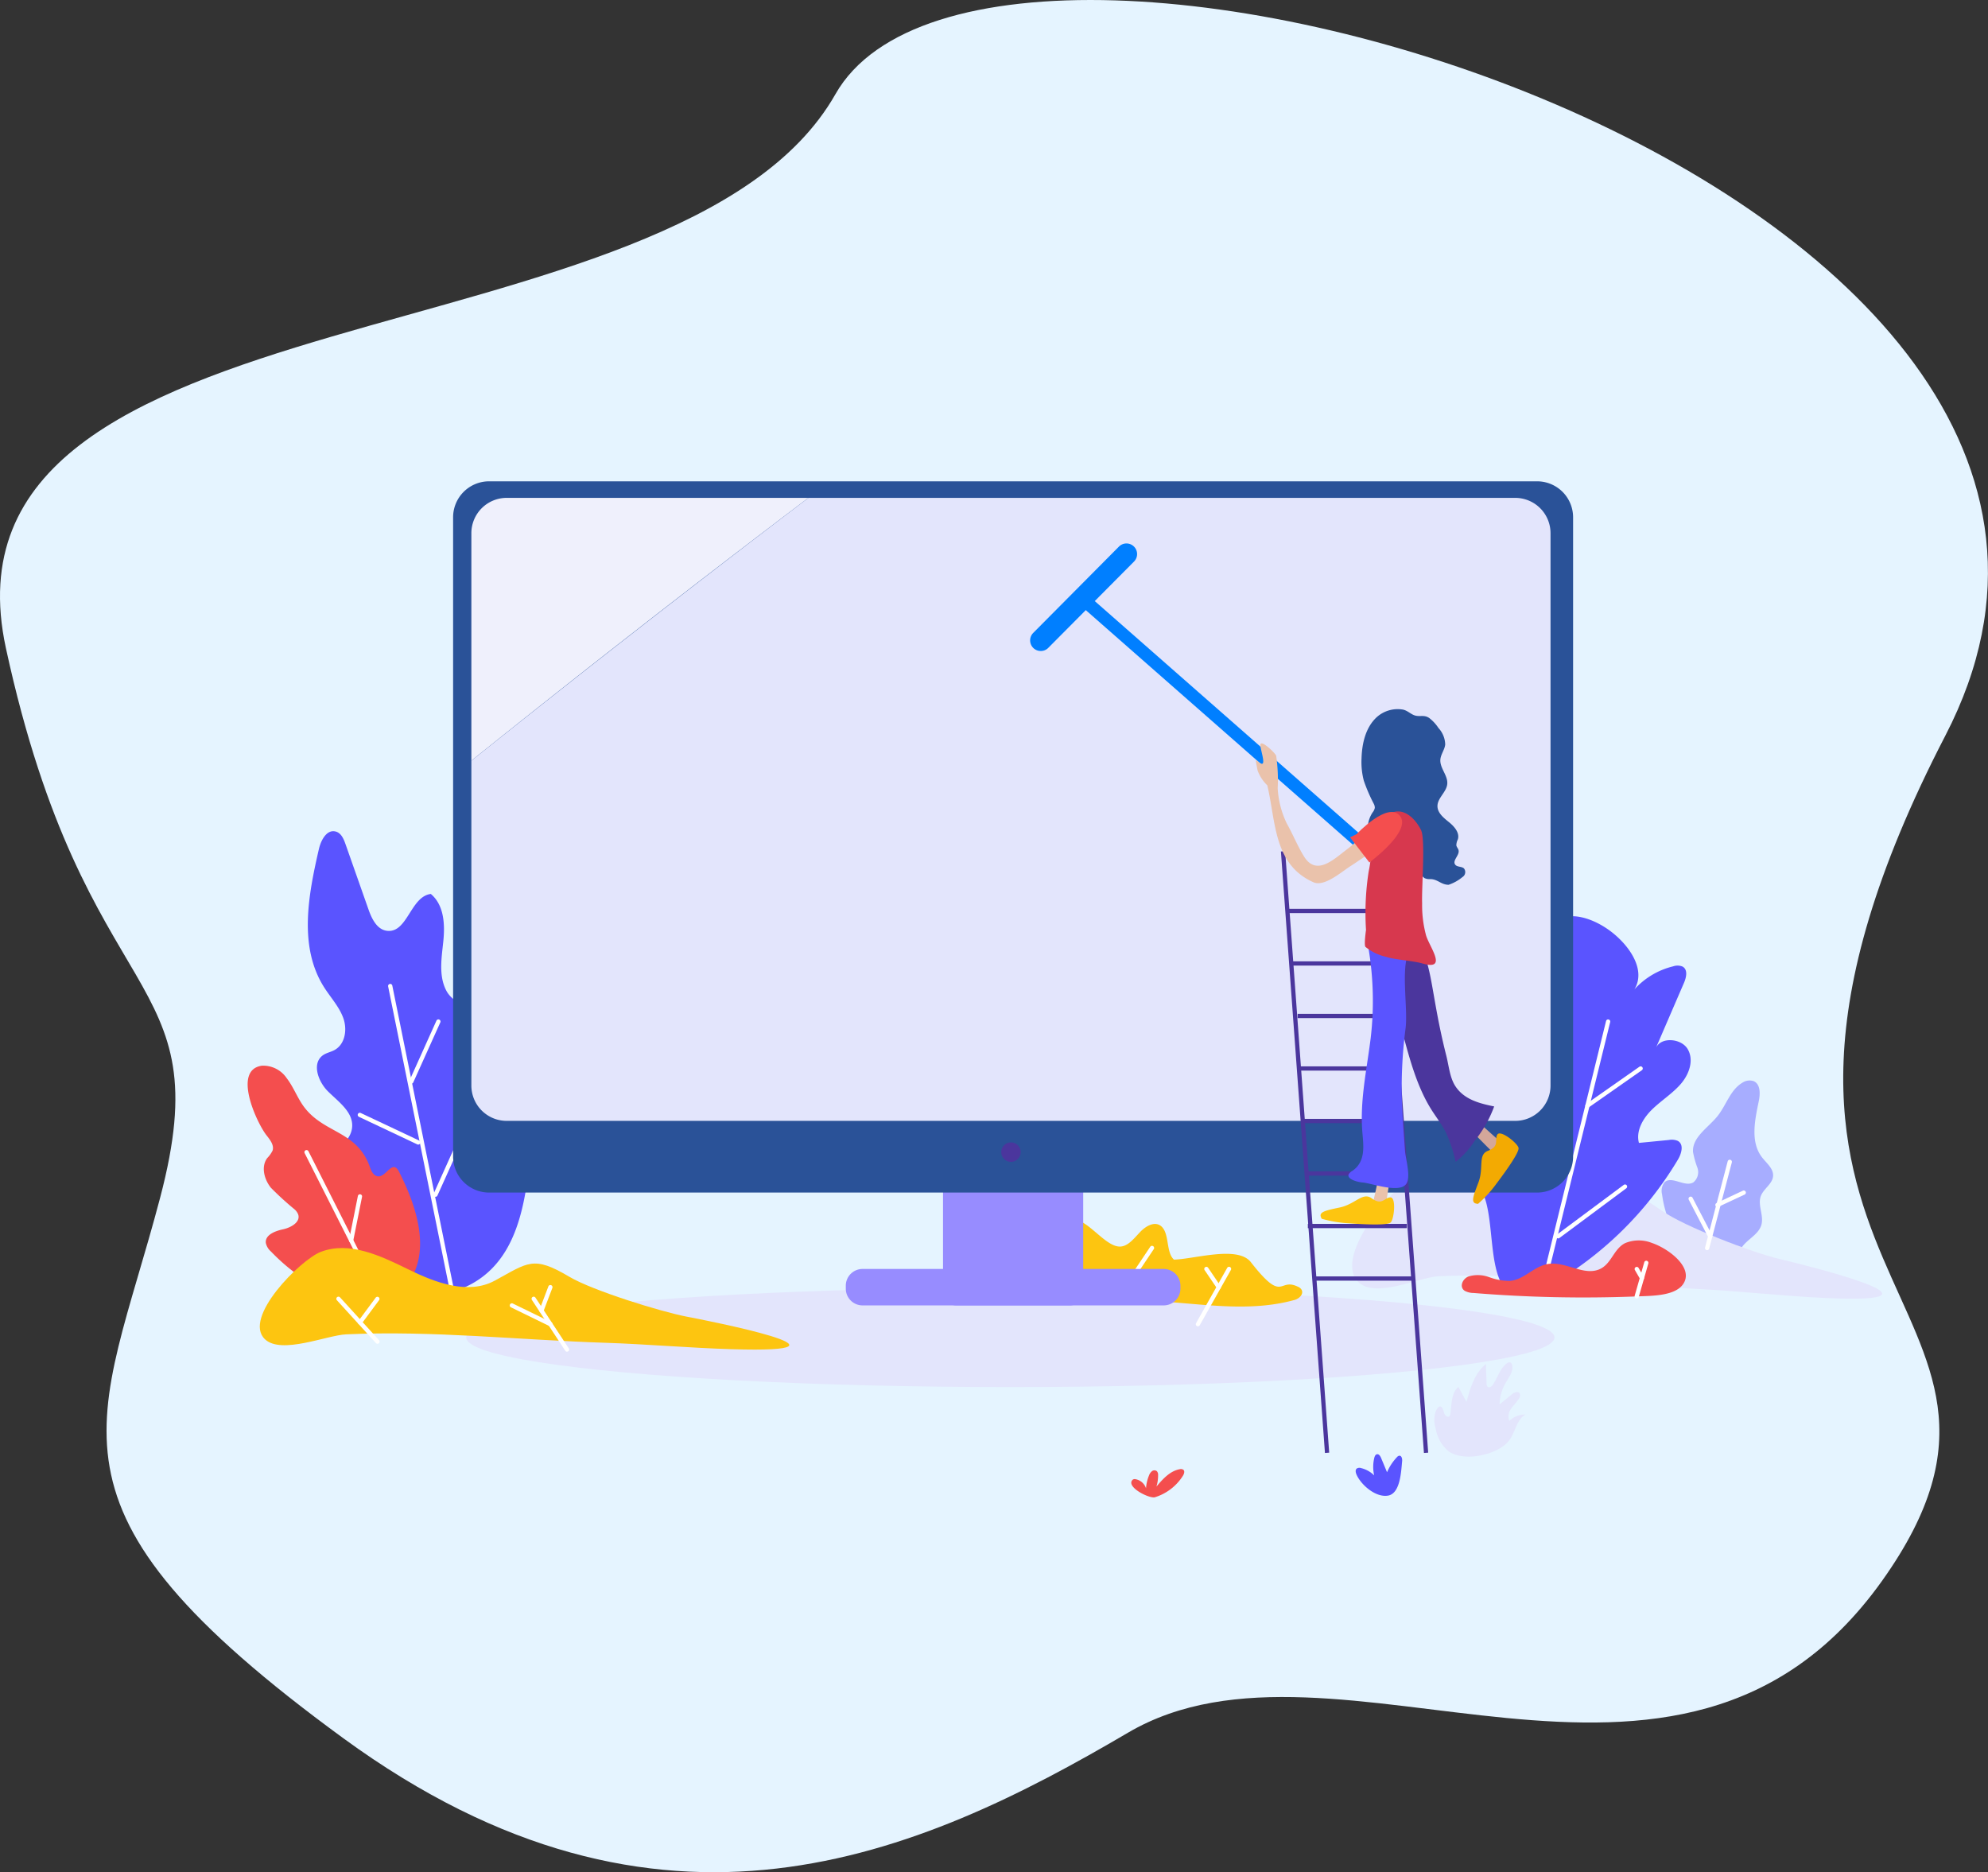 <svg xmlns="http://www.w3.org/2000/svg" width="296.391" height="279.112" viewBox="0 0 296.391 279.112">
  <rect x="0" y="0" width="296.391" height="279.112" fill="#333333" stroke="none"/>
  <g transform="translate(12237.809 -16014.041)">
    <path d="M231.142,119.163C207.79,160.29,95.619,146.813,107.469,201.708c11.908,54.895,32.065,47.575,23,81.964s-20.1,45.949,27.3,80.57,85.856,17.485,116.992-.813,81.964,19.983,112.4-22.6c30.381-42.58-33.111-43.858,9.469-126.054S254.494,77.977,231.142,119.163Z" transform="translate(-12344.404 15908.93)" fill="#e5f4ff"/>
    <g transform="translate(-12200.888 16085.797)">
      <g transform="translate(0 52.162)">
        <path d="M.125,3.035C0,2.741-.088,2.347.157,2.14a.749.749,0,0,1,.665-.068A4.145,4.145,0,0,1,2.757,3.156,5.71,5.71,0,0,1,2.778.539c.056-.226.162-.486.392-.532.3-.061.5.272.621.55l.886,2.131A7.6,7.6,0,0,1,6.148.446.6.6,0,0,1,6.5.223c.355-.032.463.469.427.822C6.773,2.6,6.656,5.873,4.809,6.173S.8,4.566.125,3.035Z" transform="translate(165.196 92.88)" fill="#5a54ff"/>
        <path d="M.2,1.6a.523.523,0,0,1,.466-.083A2.027,2.027,0,0,1,2.2,2.868,6.067,6.067,0,0,1,2.635.979,1.467,1.467,0,0,1,3.086.317.591.591,0,0,1,3.83.329.827.827,0,0,1,4,.913a5.664,5.664,0,0,1-.248,1.7C4.7,1.485,5.772.288,7.222.023A.65.65,0,0,1,7.759.1c.247.2.125.6-.041.873A7.6,7.6,0,0,1,3.5,4.21C2.577,4.394-.85,2.625.2,1.6Z" transform="translate(131.739 95.093)" fill="#f44e4e"/>
        <ellipse cx="81.125" cy="7.4" rx="81.125" ry="7.4" transform="translate(32.587 68.071)" fill="#e3e5fc"/>
        <g transform="translate(119.834 57.847)">
          <path d="M10.325,4.072c1.165-.083,2.048-1.283,2.951-2.214s2.259-1.639,3.181-.734c1.155,1.135.618,3.84,1.817,4.9,3.144-.1,9.506-2.122,11.461.377,4.93,6.3,4.081,2.229,7.016,3.662a1.059,1.059,0,0,1,.576.507c.287.682-.469,1.3-1.067,1.461-5.915,1.638-11.946.849-17.894.378-2.933-.233-5.785-.78-8.7-.378-2.126.294-4.49,1.246-6.5-.059C.811,10.439-.918,5.449.531,2.363,3.472-3.9,7.214,4.293,10.325,4.072Z" transform="translate(0 0)" fill="#fdc510"/>
          <path d="M.316,6.467a.307.307,0,0,1-.176-.054.317.317,0,0,1-.088-.439L3.957.141a.317.317,0,1,1,.527.351L.58,6.325A.312.312,0,0,1,.316,6.467Z" transform="translate(10.767 3.98)" fill="#fff"/>
          <path d="M.316,8.867a.323.323,0,0,1-.155-.041A.316.316,0,0,1,.041,8.4L4.681.161a.316.316,0,1,1,.55.311L.591,8.706A.313.313,0,0,1,.316,8.867Z" transform="translate(21.523 7.097)" fill="#fff"/>
          <path d="M2.16,3.35A.316.316,0,0,1,1.9,3.212L.054.494A.316.316,0,1,1,.578.139L2.421,2.857a.317.317,0,0,1-.084.439A.308.308,0,0,1,2.16,3.35Z" transform="translate(22.788 7.097)" fill="#fff"/>
        </g>
        <path d="M1.433,7.473c.086.407.569.848.848.539A.627.627,0,0,0,2.4,7.674c.208-1.415.1-3.081,1.2-4Q4.2,4.791,4.8,5.909c.562-2.078,1.217-4.3,2.9-5.644q.048,1.449.1,2.9a.653.653,0,0,0,.16.495c.26.214.631-.078.814-.361.67-1.038,1.02-2.33,1.989-3.1a.6.6,0,0,1,.625-.152A.535.535,0,0,1,11.6.388c.248.946-.464,1.837-.957,2.681a6.709,6.709,0,0,0-.913,3.215l1.793-1.476c.358-.3.961-.562,1.211-.172a.747.747,0,0,1-.1.761c-.328.549-.816.986-1.17,1.516a1.842,1.842,0,0,0-.275,1.807,3.541,3.541,0,0,1,2.4-.937c-1.352.78-1.491,2.68-2.455,3.907C9.48,13.8,4.528,14.892,2.2,13.318A5.519,5.519,0,0,1,.222,9.945,4.281,4.281,0,0,1,.178,7.407C.629,6.277,1.188,6.314,1.433,7.473Z" transform="translate(176.917 79.174)" fill="#e3e5fc"/>
        <g transform="translate(0 0)">
          <path d="M1.2,55.71A5.533,5.533,0,0,1,0,52.9c-.132-3.855,6.759-5.14,6.813-9,.029-2.109-2.05-3.576-3.586-5.087s-2.509-4.319-.672-5.482c.476-.3,1.057-.414,1.558-.674C5.771,31.8,6.1,29.569,5.488,27.864S3.575,24.774,2.6,23.229C-1.2,17.194.267,9.517,1.854,2.635c.3-1.287,1.152-2.928,2.482-2.59C5.15.251,5.533,1.122,5.8,1.887l3.444,9.785c.49,1.39,1.268,3.016,2.789,3.181,3.031.329,3.478-5.121,6.5-5.5,1.975,1.653,2.122,4.518,1.867,7.019s-.731,5.168.451,7.409,4.92,3.318,6.387,1.236C29.21,27.869,25.915,32,27.627,35c1.14,2,4.007,2.524,5.361,4.393,1.143,1.579.927,3.681.724,5.592-.966,9.168-1.4,21.033-12.738,23.912C12.738,70.987,5.179,61.511,1.2,55.71Z" transform="translate(8.776 0)" fill="#5a54ff"/>
          <path d="M3.476,27.727a2.3,2.3,0,0,1-.767-1.29C2.595,25.245,4.1,24.67,5.271,24.421s2.637-1.069,2.268-2.208a1.974,1.974,0,0,0-.532-.758A45.574,45.574,0,0,1,3.47,18.228c-1-1.246-1.5-3.132-.557-4.419a4.5,4.5,0,0,0,.8-1.114c.272-.814-.37-1.616-.9-2.29C1.406,8.621-2.335.682,2.11.03A4.226,4.226,0,0,1,5.835,1.906c.892,1.155,1.433,2.538,2.224,3.762,2.933,4.547,8.165,3.807,10.161,9.45.2.572.485,1.222,1.07,1.381,1.351.365,2.244-2.707,3.3-.625,2.134,4.2,4.268,9.972,2.406,14.608-1.123,2.793-3.735,6.229-7.174,5.509A29.47,29.47,0,0,1,3.476,27.727Z" transform="translate(0 34.93)" fill="#f44e4e"/>
          <path d="M9.843,19.479a.317.317,0,0,1-.282-.174L.034.46A.317.317,0,0,1,.6.175l9.526,18.845a.316.316,0,0,1-.14.425A.309.309,0,0,1,9.843,19.479Z" transform="translate(8.46 47.525)" fill="#fff"/>
          <g transform="translate(16.428 22.764)">
            <path d="M9.767,47.256A.316.316,0,0,1,9.458,47L.006.379A.318.318,0,0,1,.253.006.317.317,0,0,1,.626.254l9.452,46.623a.318.318,0,0,1-.247.373C9.808,47.252,9.787,47.256,9.767,47.256Z" transform="translate(4.513 0)" fill="#fff"/>
            <path d="M.316,9.562a.315.315,0,0,1-.289-.446L4.048.186a.317.317,0,1,1,.577.26L.6,9.377A.319.319,0,0,1,.316,9.562Z" transform="translate(7.666 5.31)" fill="#fff"/>
            <path d="M.316,9.562a.315.315,0,0,1-.289-.446L4.048.186a.317.317,0,1,1,.577.26L.6,9.377A.317.317,0,0,1,.316,9.562Z" transform="translate(11.267 22.18)" fill="#fff"/>
            <path d="M9.007,4.735a.321.321,0,0,1-.135-.03L.181.6A.316.316,0,1,1,.453.031l8.69,4.1a.316.316,0,0,1-.137.6Z" transform="translate(0 19.223)" fill="#fff"/>
          </g>
          <path d="M9.066.58c4.241-1.65,8.9.542,12.986,2.555s9,3.89,13,1.715C40,2.16,40.763,1.078,46.136,4.273c3.483,2.068,13.624,5.209,17.516,5.955,2.9.556,28.244,5.5,6.659,4.849-6.131-.184-12.817-.76-18.755-.952-12.873-.415-25.786-1.854-38.679-1.26C9.985,13,3.233,15.9.781,13.606-2.635,10.41,6.083,1.742,9.066.58Z" transform="translate(1.811 62.144)" fill="#fdc510"/>
          <path d="M.317,7.2a.262.262,0,0,1-.062-.007.314.314,0,0,1-.248-.371L1.32.254A.318.318,0,0,1,1.692.006.314.314,0,0,1,1.94.378L.626,6.941A.313.313,0,0,1,.317,7.2Z" transform="translate(15.115 54.13)" fill="#fff"/>
          <path d="M5.285,8.2a.317.317,0,0,1-.265-.144L.052.49A.316.316,0,1,1,.581.143L5.548,7.709a.314.314,0,0,1-.091.437A.3.3,0,0,1,5.285,8.2Z" transform="translate(42.331 69.395)" fill="#fff"/>
          <path d="M6.134,7.017a.317.317,0,0,1-.233-.1L.083.53A.317.317,0,1,1,.55.1L6.369,6.487a.317.317,0,0,1-.235.53Z" transform="translate(13.224 69.395)" fill="#fff"/>
          <path d="M.317,4.151a.317.317,0,0,1-.255-.5L2.674.128A.316.316,0,0,1,3.183.5L.571,4.023A.314.314,0,0,1,.317,4.151Z" transform="translate(16.429 69.394)" fill="#fff"/>
          <path d="M6.057,3.431A.308.308,0,0,1,5.919,3.4L.178.6A.316.316,0,0,1,.455.032L6.2,2.831a.316.316,0,0,1-.138.6Z" transform="translate(39.075 70.379)" fill="#fff"/>
          <path d="M.317,4.124A.334.334,0,0,1,.2,4.1.318.318,0,0,1,.02,3.7L1.349.2A.317.317,0,0,1,1.942.43L.613,3.921A.316.316,0,0,1,.317,4.124Z" transform="translate(43.488 67.661)" fill="#fff"/>
        </g>
        <g transform="translate(164.671 12.667)">
          <path d="M.043,16.986A2.087,2.087,0,0,1,.4,15.2c1.079-1.049,3.026.775,4.312,0a1.977,1.977,0,0,0,.6-2.19,13.7,13.7,0,0,1-.653-2.339c-.138-2.22,2.257-3.608,3.649-5.346C9.616,3.7,10.21,1.42,12,.356A1.914,1.914,0,0,1,13.722.118c1,.456.967,1.876.745,2.955-.588,2.837-1.292,6.09.473,8.387.677.881,1.732,1.682,1.656,2.793-.081,1.179-1.406,1.872-1.824,2.977-.51,1.352.469,2.894.083,4.287-.4,1.457-2.085,2.136-2.936,3.387a20.171,20.171,0,0,1-1.064,1.829c-2,2.36-5.648.562-7.162-1.3A16.826,16.826,0,0,1,.043,16.986Z" transform="translate(46.161 24.485)" fill="#a7adff"/>
          <path d="M8.951.653c4.226-1.91,8.917.738,13.023,3.169S31.021,8.532,35,6c4.92-3.135,5.677-4.41,11.086-.566,3.509,2.489,13.69,6.325,17.592,7.25C66.59,13.373,92,19.507,70.394,18.5c-6.138-.285-12.834-1.04-18.777-1.332C38.73,16.538,25.793,14.693,12.9,15.259,10,15.389,3.281,18.749.8,16-2.651,12.181,5.977,2,8.951.653Z" transform="translate(0 38.416)" fill="#e3e5fc"/>
          <path d="M32.96,36.262c.528-.9.907-2.257-.049-2.767a2.33,2.33,0,0,0-1.322-.128l-4.461.434c-.473-1.8.6-3.661,1.977-5s3.07-2.387,4.307-3.838,1.945-3.544.976-5.163-4.057-1.84-4.75-.1q2.1-4.883,4.211-9.764c.356-.826.6-1.979-.221-2.425a1.987,1.987,0,0,0-1.395-.032,11.414,11.414,0,0,0-5.775,3.433c1.741-2.872-.669-6.416-3.379-8.532-2.46-1.92-6.237-3.4-8.69-1.474-2.967,2.335-.9,6.8-1.352,10.4a2.719,2.719,0,0,1-.91,1.9c-.946.719-2.377.4-3.5.836-2.141.826-2.1,3.632-1.7,5.761q1.7,8.892,3.392,17.783L4.468,33.164c-.91-.686-2.08-1.413-3.157-.986A2.127,2.127,0,0,0,.12,33.624c-.74,2.668,2.126,4.869,3.537,7.291,2.908,4.993-.711,20.236,10.028,14.227A52.733,52.733,0,0,0,32.96,36.262Z" transform="translate(15.627 0)" fill="#5a54ff"/>
          <path d="M.318,13.482a.344.344,0,0,1-.081-.01.317.317,0,0,1-.226-.387L3.384.236A.317.317,0,1,1,4,.4L.623,13.246A.317.317,0,0,1,.318,13.482Z" transform="translate(52.606 36.311)" fill="#fff"/>
          <path d="M.317,2.482a.316.316,0,0,1-.135-.6L4.126.03A.316.316,0,0,1,4.395.6L.45,2.451A.308.308,0,0,1,.317,2.482Z" transform="translate(54.144 40.887)" fill="#fff"/>
          <path d="M3.23,6.229a.317.317,0,0,1-.28-.171L.036.463A.316.316,0,1,1,.6.171l2.914,5.6a.316.316,0,0,1-.135.427A.293.293,0,0,1,3.23,6.229Z" transform="translate(50.152 41.81)" fill="#fff"/>
          <path d="M.317,36.751a.388.388,0,0,1-.076-.008.315.315,0,0,1-.231-.383L8.891.241a.317.317,0,1,1,.615.152L.624,36.511A.316.316,0,0,1,.317,36.751Z" transform="translate(28.961 15.406)" fill="#fff"/>
          <path d="M.316,6.188a.317.317,0,0,1-.181-.576L8.07.057a.316.316,0,0,1,.363.518L.5,6.13A.315.315,0,0,1,.316,6.188Z" transform="translate(34.76 22.39)" fill="#fff"/>
          <path d="M.316,8.05a.314.314,0,0,1-.253-.128A.317.317,0,0,1,.127,7.48L10.1.062a.317.317,0,0,1,.378.508L.5,7.988A.317.317,0,0,1,.316,8.05Z" transform="translate(30.406 39.989)" fill="#fff"/>
          <path d="M28.369.384a5.339,5.339,0,0,0-4.049.03c-1.748.922-2.011,3.168-3.877,3.916-2.325.932-4.964-1.2-7.512-.831-2.18.312-3.583,2.354-5.783,2.534a8.694,8.694,0,0,1-3.058-.559,4.9,4.9,0,0,0-3.075-.11C.067,5.744-.394,6.946.42,7.5a2.8,2.8,0,0,0,1.336.333,200.824,200.824,0,0,0,24.32.512c2.3-.1,6.251-.008,7.173-2.3C34.187,3.716,30.65,1.153,28.369.384Z" transform="translate(16.347 48.342)" fill="#f44e4e"/>
          <path d="M.317,5.627a.323.323,0,0,1-.088-.012.314.314,0,0,1-.216-.392L1.443.229A.312.312,0,0,1,1.835.013.314.314,0,0,1,2.051.4L.621,5.4A.319.319,0,0,1,.317,5.627Z" transform="translate(42.108 51.37)" fill="#fff"/>
          <path d="M1.1,1.992a.314.314,0,0,1-.274-.159L.042.474A.317.317,0,0,1,.591.158l.782,1.359a.317.317,0,0,1-.117.432A.324.324,0,0,1,1.1,1.992Z" transform="translate(42.109 52.275)" fill="#fff"/>
        </g>
      </g>
      <g transform="translate(30.632 0)">
        <g transform="translate(0)">
          <g>
            <path d="M47.4,5.433H2.49A2.5,2.5,0,0,1,0,2.943V2.49A2.5,2.5,0,0,1,2.49,0H47.4a2.5,2.5,0,0,1,2.49,2.49v.453A2.5,2.5,0,0,1,47.4,5.433Z" transform="translate(58.547 117.423)" fill="#978cff"/>
            <path d="M18.955,24.109H1.943A1.949,1.949,0,0,1,0,22.166V1.943A1.949,1.949,0,0,1,1.943,0H18.955A1.949,1.949,0,0,1,20.9,1.943V22.168A1.95,1.95,0,0,1,18.955,24.109Z" transform="translate(73.042 98.747)" fill="#978cff"/>
            <g>
              <path d="M161.63,106.033H5.351A5.366,5.366,0,0,1,0,100.682V5.351A5.366,5.366,0,0,1,5.351,0H161.629a5.366,5.366,0,0,1,5.351,5.351v95.332A5.364,5.364,0,0,1,161.63,106.033Z" fill="#2a5298"/>
              <path d="M5.253,0A5.268,5.268,0,0,0,0,5.253V39.181Q24.8,19.269,50.248,0Z" transform="translate(2.723 2.467)" fill="#eff0fc"/>
              <path d="M155.64,0H50.248Q24.838,19.3,0,39.181V87.627A5.268,5.268,0,0,0,5.253,92.88H155.64a5.268,5.268,0,0,0,5.253-5.253V5.253A5.268,5.268,0,0,0,155.64,0Z" transform="translate(2.723 2.467)" fill="#e3e5fc"/>
            </g>
          </g>
          <circle cx="1.452" cy="1.452" r="1.452" transform="translate(81.718 98.553)" fill="#4b369d"/>
        </g>
      </g>
      <g transform="translate(116.667 9.265)">
        <g transform="translate(0 0)">
          <path d="M47.282,42.592a.945.945,0,0,1-.626-.236L.322,1.662A.949.949,0,0,1,1.575.237l46.333,40.7a.947.947,0,0,1-.626,1.66Z" transform="translate(7.088 7.502)" fill="#007fff"/>
          <path d="M1.581,16.033a1.582,1.582,0,0,1-1.123-2.7L13.235.467A1.582,1.582,0,1,1,15.481,2.7L2.7,15.565A1.576,1.576,0,0,1,1.581,16.033Z" transform="translate(0 0)" fill="#007fff"/>
        </g>
        <g transform="translate(37.383 45.874)">
          <rect width="0.633" height="89.939" transform="matrix(0.997, -0.073, 0.073, 0.997, 0, 0.046)" fill="#4b369d"/>
          <rect width="0.633" height="89.939" transform="matrix(0.997, -0.073, 0.073, 0.997, 14.76, 0.047)" fill="#4b369d"/>
          <rect width="14.76" height="0.633" transform="translate(0.975 8.595)" fill="#4b369d"/>
          <rect width="14.76" height="0.633" transform="translate(1.735 16.423)" fill="#4b369d"/>
          <rect width="14.76" height="0.633" transform="translate(2.496 24.252)" fill="#4b369d"/>
          <rect width="14.76" height="0.633" transform="translate(2.496 32.081)" fill="#4b369d"/>
          <rect width="14.76" height="0.633" transform="translate(3.256 39.909)" fill="#4b369d"/>
          <rect width="14.76" height="0.633" transform="translate(4.016 47.738)" fill="#4b369d"/>
          <rect width="14.76" height="0.633" transform="translate(4.016 55.566)" fill="#4b369d"/>
          <rect width="14.76" height="0.633" transform="translate(4.776 63.395)" fill="#4b369d"/>
        </g>
      </g>
      <g transform="translate(150.333 33.958)">
        <g transform="translate(0 0)">
          <g transform="translate(15.73)">
            <g transform="translate(1.363 1.716)">
              <path d="M0,1.19.235,5.558,3.654,6.877S1.6,3.87,1.947,1.192,0,1.19,0,1.19Z" transform="translate(3.391 9.655)" fill="#d4a79a"/>
              <path d="M.337,1.908S-.408,2.894.318,5.92s1.9,5.607,2.816,5.427c2.521-.5,3.406-2.284,4.279-3.814C8.485,5.658,6.358,1.084,6.358,1.084L4.347,0Z" transform="translate(0 0)" fill="#eac2ab"/>
            </g>
            <path d="M2.211,1.261C.607,2.786.074,5.13.008,7.341a10.985,10.985,0,0,0,.339,3.33,24.741,24.741,0,0,0,1.481,3.436,1.275,1.275,0,0,1,.159.621,1.539,1.539,0,0,1-.338.686,4.411,4.411,0,0,0,.014,4.846,2.329,2.329,0,0,0,1.412,1.049c.736.138,1.776-.11,2.024.6.123.353-.074.755.042,1.109.172.522.878.61,1.418.5a2.271,2.271,0,0,1,1.607-.007c.616.378.637,1.373,1.278,1.705a1.721,1.721,0,0,0,.8.127c1.121,0,1.624.849,2.745.848a6.456,6.456,0,0,0,2.067-1.152.873.873,0,0,0,.221-1.287c-.36-.324-1.018-.179-1.307-.567-.461-.625.692-1.4.5-2.156-.064-.255-.28-.456-.328-.714a2.036,2.036,0,0,1,.228-.9c.294-.979-.53-1.916-1.325-2.558s-1.721-1.383-1.717-2.4c0-1.207,1.327-2.062,1.457-3.264.138-1.283-1.133-2.393-1.025-3.677.066-.783.638-1.452.721-2.234a3.729,3.729,0,0,0-1-2.457,6.137,6.137,0,0,0-1.371-1.489C9.352.814,8.764,1.163,8.018.964,7.353.787,6.88.2,6.13.064A4.671,4.671,0,0,0,2.211,1.261Z" transform="translate(0 0)" fill="#2a5298"/>
          </g>
          <g transform="translate(19.942 33.237)">
            <path d="M0,1.153l4.1,4.14L5.628,4.064,1.091,0S.162.549,0,1.153Z" transform="translate(11.313 27.612)" fill="#d4a79a"/>
            <path d="M.739,10.492A17.947,17.947,0,0,0,3.506,7.448C5.12,5.314,6.817,2.867,6.778,2.2S4.1-.589,3.619.157s.41,1.736-1.4,2.43c-1.555.594-.579,2.5-1.432,4.736S-.418,10.458.739,10.492Z" transform="translate(12.43 30.026)" fill="#f3aa02"/>
            <path d="M8.434,18.438c.4,1.584.518,3.3,1.386,4.594C11.139,25,13.454,25.567,15.571,26a18.107,18.107,0,0,1-2.911,5.133,12.843,12.843,0,0,1-2.835,3.132,21.482,21.482,0,0,0-1.449-4.378c-.608-1.209-1.432-2.251-2.146-3.38C4.11,23.149,3.011,19.1,1.946,15.122,1.39,13.049-2.639-3.184,2.849.558,6.574,3.1,5.684,7.592,8.434,18.438Z" transform="translate(0 0)" fill="#4b369d"/>
          </g>
          <g transform="translate(9.631 31.752)">
            <path d="M1.251.045,0,5.737l1.861.615L2.813.335A2.712,2.712,0,0,0,1.251.045Z" transform="translate(7.792 36.25)" fill="#eac2ab"/>
            <path d="M.175,3.333a18.021,18.021,0,0,0,4.059.674c2.668.2,5.644.3,6.186-.1s.89-3.762,0-3.762-1.234,1.287-2.8.138C6.274-.7,5.2,1.155,2.863,1.649S-.424,2.343.175,3.333Z" transform="translate(0 40.898)" fill="#fdc510"/>
            <path d="M.054,37.564a1.629,1.629,0,0,1,.561-.493c1.954-1.364,1.643-3.654,1.471-5.648-.409-4.729.647-9.4,1.226-14.073a47.483,47.483,0,0,0-.365-13.7C2.67,2,2.3-.534,4.78.1A9.783,9.783,0,0,0,8.324.3c.63-.069.007-.312.63-.069,2.121.827.5,2.958-.037,4.355-1.065,2.781-.052,8.194-.387,11.191a68.2,68.2,0,0,0-.517,12.035c.117,2.087.274,4.172.419,6.257.084,1.216.925,3.924.181,4.972-1.023,1.44-5.084-.093-6.463-.214C1.109,38.733-.294,38.252.054,37.564Z" transform="translate(4.152 0)" fill="#5a54ff"/>
          </g>
          <path d="M13.542,15.806c-1.928,1.457-4.532,4.042-6.387,1.037-.971-1.574-1.656-3.3-2.563-4.912a13.8,13.8,0,0,1-1.356-5.26,24.455,24.455,0,0,0-.228-4.839C2.828,1.375.687-.635.66.2s1.2,3.9-.4,2.452C-.213,2.217.069,3.024.231,4A5.845,5.845,0,0,0,1.689,6.251c1.285,5.4.912,11.8,6.884,14.45,1.658.736,4.267-1.643,5.6-2.46.471-.29,5.133-3.493,5.258-3.37l-1.646-1.618a.882.882,0,0,0-.458-.292.86.86,0,0,0-.591.214c-.876.615-1.643,1.368-2.465,2.053Q13.913,15.525,13.542,15.806Z" transform="translate(0 5.117)" fill="#eac2ab"/>
          <g transform="translate(14.021 15.259)">
            <path d="M.173,17.668a40.18,40.18,0,0,1,.4-8.741C1.308,5.59.573,2.722,3.11.719s4.6.667,5.271,2.068.064,8.562.159,10.919a17.183,17.183,0,0,0,.532,4.567c.339,1.658,3.514,5.555-.493,4.388-1.361-.4-4.214-.567-5.379-.979A7.507,7.507,0,0,1,.1,20.2C-.161,19.935.173,17.668.173,17.668Z" transform="translate(2.211 0)" fill="#d7384e"/>
            <path d="M.967,3.317S5.651-1.676,7.448.59,2.886,7.528,2.886,7.528L0,3.776Z" transform="translate(0 0.079)" fill="#f44e4e"/>
          </g>
        </g>
      </g>
    </g>
  </g>
</svg>
 